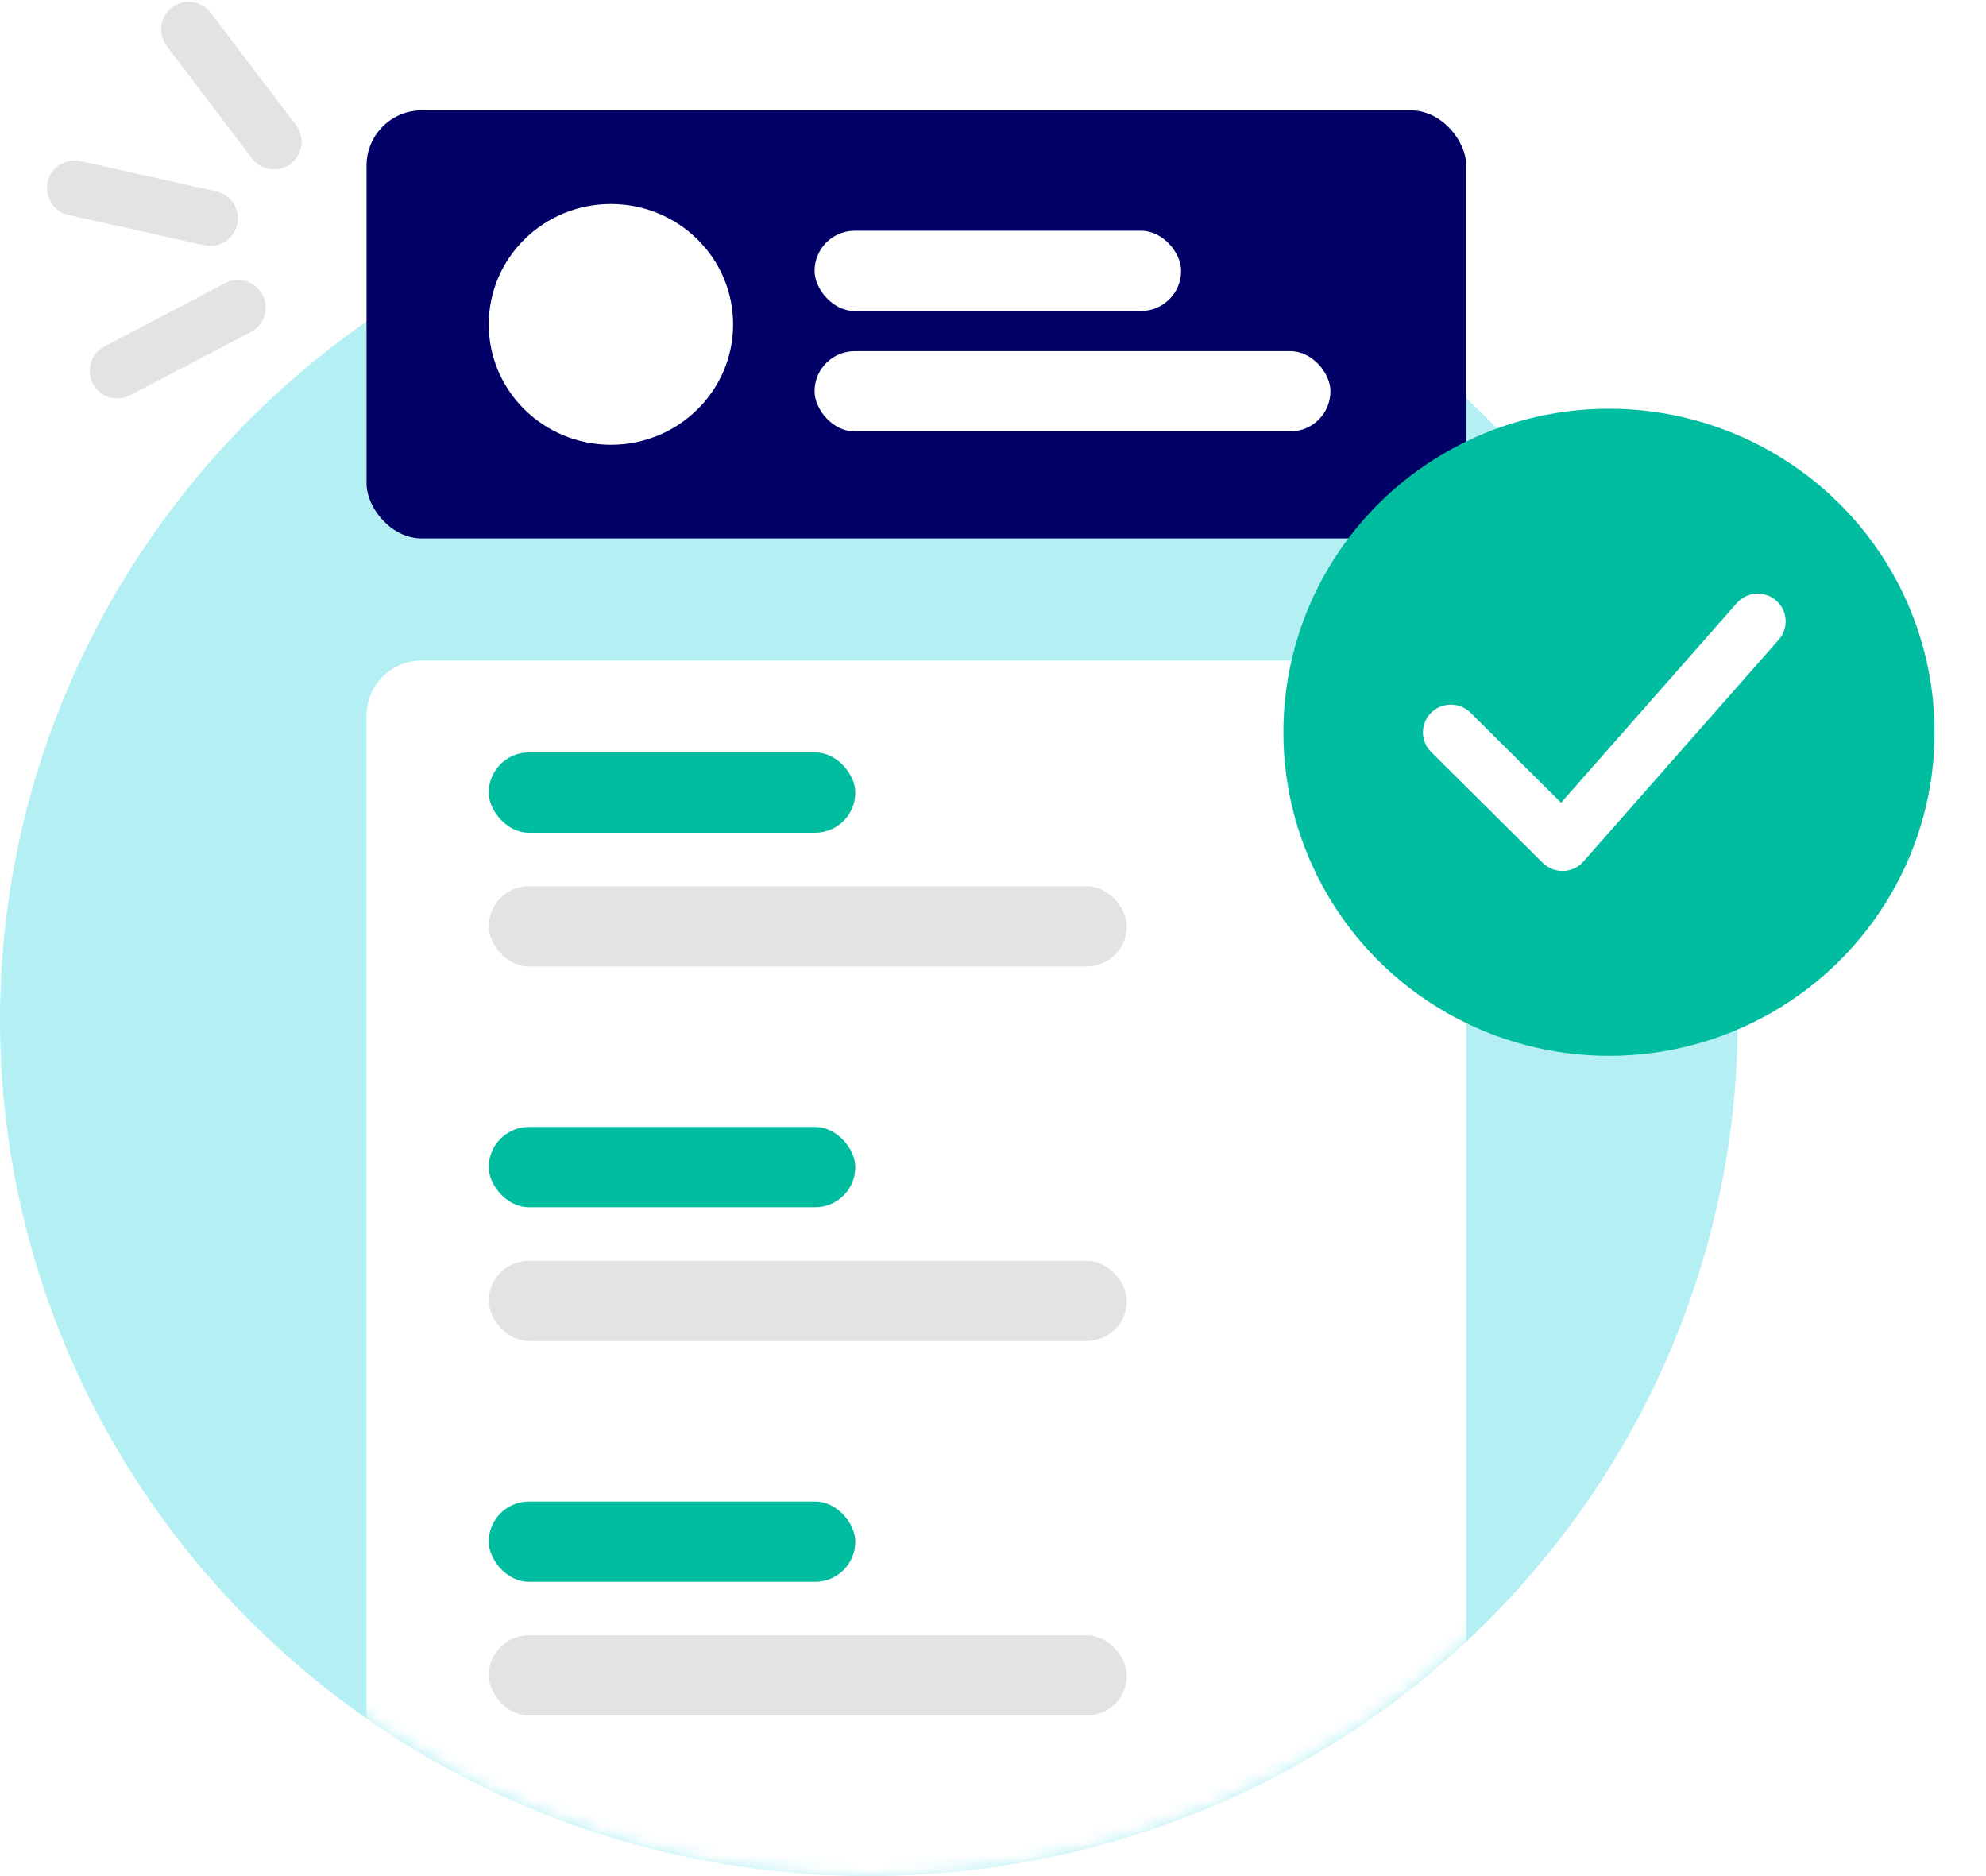 <svg width="144" height="136" viewBox="0 0 144 136" fill="none" xmlns="http://www.w3.org/2000/svg">
<ellipse cx="63" cy="73.939" rx="63" ry="62.061" fill="#B4EFF4"/>
<mask id="mask0_1117_1098" style="mask-type:alpha" maskUnits="userSpaceOnUse" x="0" y="11" width="126" height="125">
<ellipse cx="63" cy="73.939" rx="63" ry="62.061" fill="#C4C5C8"/>
</mask>
<g mask="url(#mask0_1117_1098)">
<g filter="url(#filter0_d_1117_1098)">
<rect x="26.578" y="43.879" width="79.734" height="92.121" rx="4" fill="white"/>
</g>
</g>
<rect x="26.578" y="8" width="79.734" height="31.03" rx="4" fill="#000066"/>
<rect x="59.062" y="16.727" width="26.578" height="5.818" rx="2.909" fill="white"/>
<rect x="59.062" y="25.455" width="37.406" height="5.818" rx="2.909" fill="white"/>
<rect x="35.438" y="54.545" width="26.578" height="5.818" rx="2.909" fill="#00BDA0"/>
<rect x="35.438" y="64.242" width="46.266" height="5.818" rx="2.909" fill="#E3E3E3"/>
<rect x="35.438" y="81.697" width="26.578" height="5.818" rx="2.909" fill="#00BDA0"/>
<rect x="35.438" y="91.394" width="46.266" height="5.818" rx="2.909" fill="#E3E3E3"/>
<rect x="35.438" y="108.849" width="26.578" height="5.818" rx="2.909" fill="#00BDA0"/>
<rect x="35.438" y="118.546" width="46.266" height="5.818" rx="2.909" fill="#E3E3E3"/>
<ellipse cx="44.297" cy="23.515" rx="8.859" ry="8.727" fill="white"/>
<ellipse cx="116.664" cy="53.085" rx="23.608" ry="23.456" fill="#00BDA0"/>
<path d="M113.292 63.137C112.753 63.137 112.239 62.924 111.859 62.55L103.765 54.509C102.976 53.725 102.976 52.45 103.765 51.666C104.554 50.882 105.837 50.882 106.626 51.666L113.19 58.188L125.93 43.721C126.667 42.88 127.946 42.8 128.783 43.532C129.625 44.264 129.71 45.534 128.973 46.371L114.809 62.454C114.441 62.872 113.915 63.121 113.356 63.137C113.336 63.137 113.316 63.137 113.292 63.137Z" fill="white"/>
<path d="M17.258 22.297L8.504 26.883" stroke="#E3E3E3" stroke-width="4" stroke-linecap="round"/>
<path d="M15.248 15.827L5.405 13.634" stroke="#E3E3E3" stroke-width="4" stroke-linecap="round"/>
<path d="M19.867 10.278L13.684 2.13" stroke="#E3E3E3" stroke-width="4" stroke-linecap="round"/>
<defs>
<filter id="filter0_d_1117_1098" x="5.578" y="26.879" width="121.734" height="134.121" filterUnits="userSpaceOnUse" color-interpolation-filters="sRGB">
<feFlood flood-opacity="0" result="BackgroundImageFix"/>
<feColorMatrix in="SourceAlpha" type="matrix" values="0 0 0 0 0 0 0 0 0 0 0 0 0 0 0 0 0 0 127 0" result="hardAlpha"/>
<feOffset dy="4"/>
<feGaussianBlur stdDeviation="10.5"/>
<feComposite in2="hardAlpha" operator="out"/>
<feColorMatrix type="matrix" values="0 0 0 0 0.455 0 0 0 0 0.075 0 0 0 0 0.076 0 0 0 0.08 0"/>
<feBlend mode="normal" in2="BackgroundImageFix" result="effect1_dropShadow_1117_1098"/>
<feBlend mode="normal" in="SourceGraphic" in2="effect1_dropShadow_1117_1098" result="shape"/>
</filter>
</defs>
</svg>
